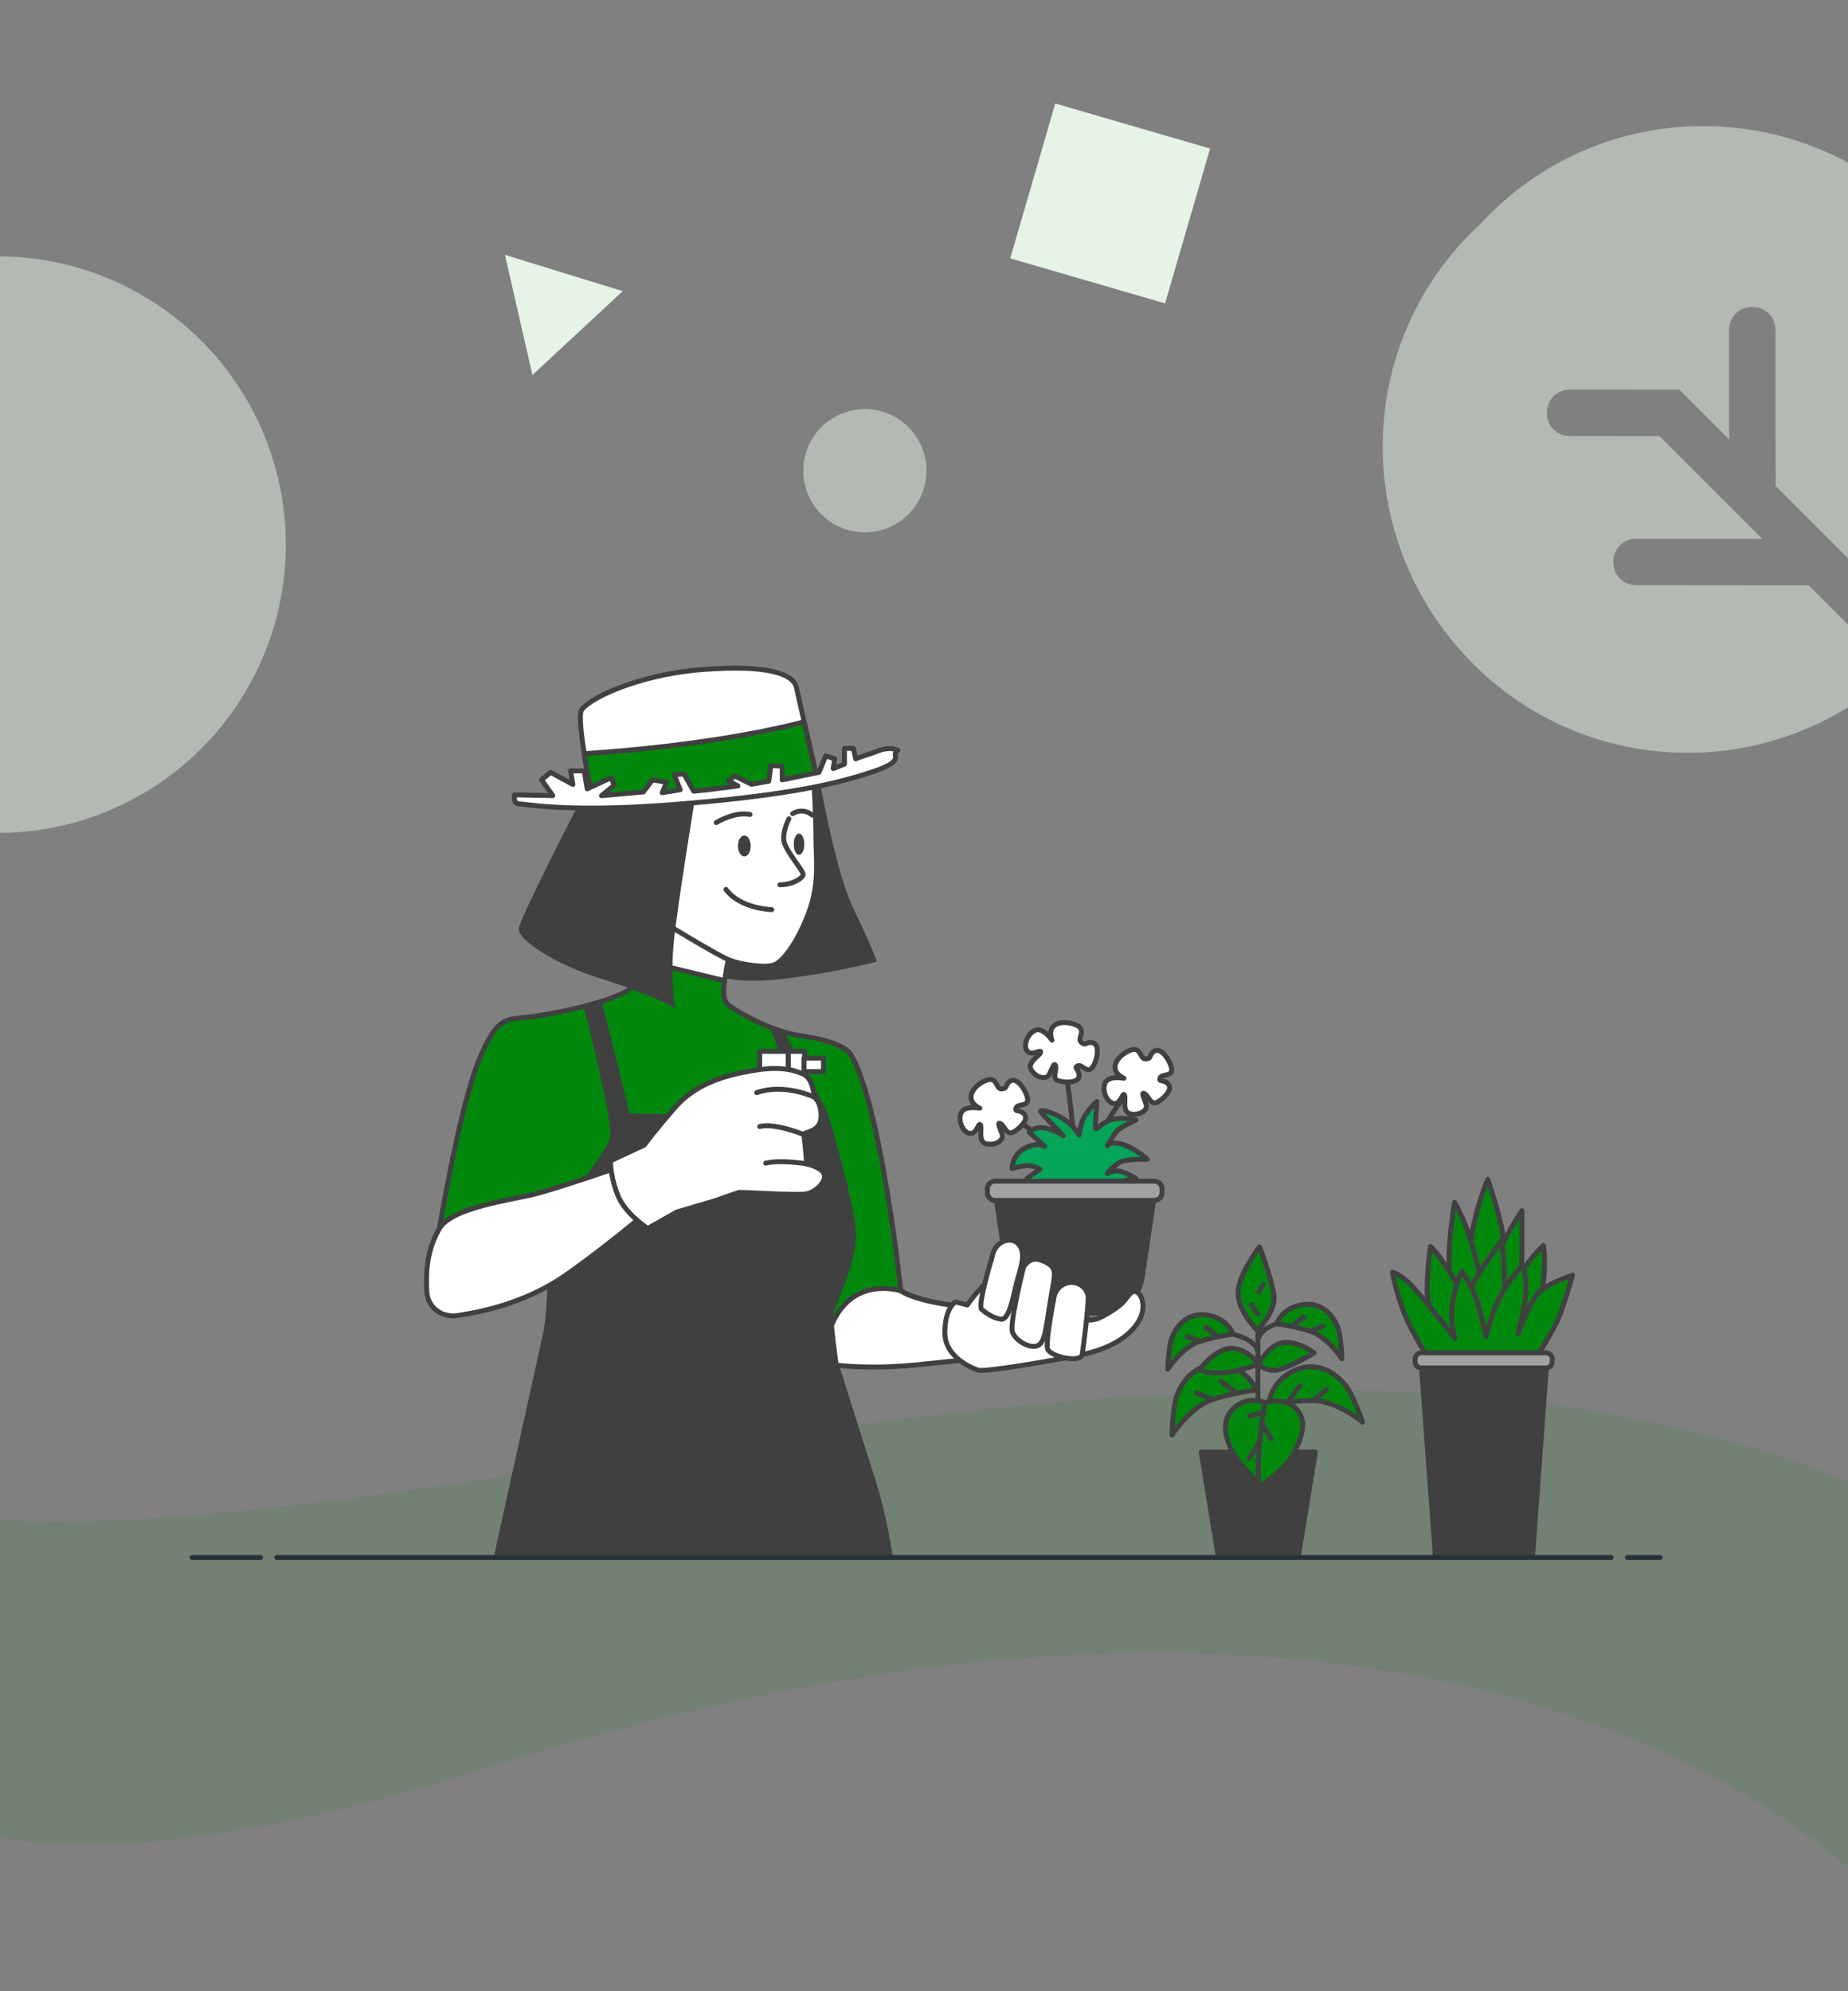 <svg width="375" height="404" viewBox="0 0 375 404" fill="none" xmlns="http://www.w3.org/2000/svg">
<rect x="0" y="0" width="375" height="404" fill="#808080" stroke="none"/>
<path opacity="0.1" d="M397 311.58C272.745 239.169 72.334 324.919 -21 305.863V360.172C-17.373 370.811 10.722 385.707 94.093 360.172C280.075 299.575 373.523 364.142 397 404C396.427 397.331 395.626 369.509 397 311.58Z" fill="#00880D"/>
<path d="M298.367 255.336C298.367 255.336 298.025 252.535 299.276 247.491C299.94 244.689 300.809 241.94 301.873 239.265C303.048 242.497 304 245.805 304.722 249.166C305.263 251.877 305.567 254.629 305.632 257.393C305.632 257.393 304.151 262.809 302.787 264.675C301.423 266.541 300.393 265.61 299.484 263.376C298.574 261.142 298.367 255.336 298.367 255.336Z" fill="#00880D" stroke="#404040" stroke-linecap="round" stroke-linejoin="round"/>
<path d="M294.384 261.125C294.384 261.125 294.042 259.259 294.042 254.964C294.042 250.669 295.167 243.941 295.167 243.941C296.489 246.313 297.557 248.817 298.354 251.413C299.492 255.336 301.54 262.995 301.54 262.995C302.069 260.33 302.792 257.708 303.705 255.15C305.186 251.037 308.831 245.625 308.831 245.625V253.851C308.843 256.872 308.471 259.882 307.723 262.809C307.723 262.809 307.381 264.675 303.051 266.169C298.722 267.662 295.167 265.982 294.384 261.125Z" fill="#00880D" stroke="#404040" stroke-linecap="round" stroke-linejoin="round"/>
<path d="M291.193 268.039C291.193 268.039 289.599 265.982 289.599 261.501C289.618 258.624 289.847 255.751 290.284 252.907C290.284 252.907 290.851 253.28 292.448 255.505C294.046 257.73 297.57 263.536 297.57 263.913C297.57 264.29 297.912 262.229 299.276 259.8C300.64 257.371 304.744 251.574 304.744 251.574C304.744 251.574 305.311 256.804 305.311 259.047C305.311 261.289 305.541 264.463 305.541 264.463C305.541 264.463 307.247 260.168 309.07 257.536C310.303 255.809 311.675 254.184 313.17 252.678C313.17 252.678 313.512 253.977 313.395 257.722C313.278 261.467 311.689 268.368 311.23 269.489C310.771 270.611 309.178 272.853 306.104 273.975C303.03 275.096 297.8 275.88 295.063 274.581C292.327 273.282 291.193 268.039 291.193 268.039Z" fill="#00880D" stroke="#404040" stroke-linecap="round" stroke-linejoin="round"/>
<path d="M289.599 275.139C289.599 275.139 288.69 274.018 286.183 269.16C283.677 264.303 282.542 258.129 282.542 258.129C282.542 258.129 283.906 258.315 286.183 260.557C288.461 262.8 295.275 271.581 295.275 271.581C294.528 269.034 294.38 266.349 294.842 263.735C295.639 259.622 296.665 257.942 296.665 257.942C296.665 257.942 299.055 261.493 299.852 264.294C300.648 267.095 301.558 271.221 301.558 271.221C301.558 271.221 302.696 266.177 304.632 262.631C305.837 260.448 307.331 258.437 309.074 256.652C309.074 256.652 310.1 260.761 309.416 264.311C308.732 267.861 308.048 270.663 308.048 270.663C308.048 270.663 310.554 263.562 312.602 261.882C314.65 260.202 319.097 258.709 319.097 258.709C319.097 258.709 317.278 265.433 315.798 268.42C314.317 271.407 312.152 274.771 312.152 274.771C312.152 274.771 300.757 278.499 289.599 275.139Z" fill="#00880D" stroke="#404040" stroke-linecap="round" stroke-linejoin="round"/>
<path d="M310.979 315.928H291.275L288.318 275.551H313.936L310.979 315.928Z" fill="#404040" stroke="#404040" stroke-linecap="round" stroke-linejoin="round"/>
<path d="M313.732 274.473H288.404C287.718 274.473 287.162 275.029 287.162 275.715V276.296C287.162 276.982 287.718 277.538 288.404 277.538H313.732C314.419 277.538 314.975 276.982 314.975 276.296V275.715C314.975 275.029 314.419 274.473 313.732 274.473Z" fill="#A1A1A1" stroke="#404040" stroke-linecap="round" stroke-linejoin="round"/>
<path d="M255.255 296.021V258.78" stroke="#404040" stroke-linecap="round" stroke-linejoin="round"/>
<path d="M263.444 315.89H247.226L243.75 294.606H266.92L263.444 315.89Z" fill="#404040" stroke="#404040" stroke-linecap="round" stroke-linejoin="round"/>
<path d="M257.524 285.006C257.524 285.006 257.443 280.468 262.723 278.032C268.004 275.596 272.476 279.629 273.987 282.57C274.962 284.5 275.805 286.494 276.509 288.538C276.509 288.538 271.228 284.163 266.437 284.163C263.447 284.178 260.464 284.46 257.524 285.006Z" fill="#00880D" stroke="#404040" stroke-linecap="round" stroke-linejoin="round"/>
<path d="M261.475 284.334L263.748 281.14" stroke="#404040" stroke-linecap="round" stroke-linejoin="round"/>
<path d="M266.437 284.167L269.211 281.898" stroke="#404040" stroke-linecap="round" stroke-linejoin="round"/>
<path d="M254.858 282.028C254.858 282.028 253.562 277.679 247.776 276.962C241.99 276.246 238.967 281.441 238.417 284.702C238.075 286.836 237.876 288.991 237.823 291.152C237.823 291.152 241.537 285.381 246.112 283.929C248.965 283.036 251.891 282.399 254.858 282.028Z" fill="#00880D" stroke="#404040" stroke-linecap="round" stroke-linejoin="round"/>
<path d="M250.888 282.585L247.757 280.23" stroke="#404040" stroke-linecap="round" stroke-linejoin="round"/>
<path d="M246.112 283.929L242.781 282.607" stroke="#404040" stroke-linecap="round" stroke-linejoin="round"/>
<path d="M250.197 270.708C250.197 270.708 249.191 267.333 244.704 266.776C240.218 266.218 237.871 270.252 237.444 272.781C237.174 274.437 237.017 276.109 236.972 277.787C236.972 277.787 239.858 273.312 243.401 272.183C245.618 271.49 247.892 270.996 250.197 270.708Z" fill="#00880D" stroke="#404040" stroke-linecap="round" stroke-linejoin="round"/>
<path d="M247.118 271.139L244.69 269.312" stroke="#404040" stroke-linecap="round" stroke-linejoin="round"/>
<path d="M243.412 272.183L240.827 271.158" stroke="#404040" stroke-linecap="round" stroke-linejoin="round"/>
<path d="M259.073 268.603C259.073 268.603 260.079 265.227 264.569 264.67C269.059 264.113 271.402 268.146 271.829 270.679C272.096 272.335 272.249 274.008 272.29 275.685C272.29 275.685 269.404 271.206 265.861 270.077C263.647 269.384 261.375 268.891 259.073 268.603Z" fill="#00880D" stroke="#404040" stroke-linecap="round" stroke-linejoin="round"/>
<path d="M262.155 269.037L264.584 267.21" stroke="#404040" stroke-linecap="round" stroke-linejoin="round"/>
<path d="M265.861 270.077L268.446 269.052" stroke="#404040" stroke-linecap="round" stroke-linejoin="round"/>
<path d="M256.685 284.587C255.567 284.1 254.325 283.977 253.134 284.234C251.943 284.491 250.862 285.116 250.045 286.02C247.018 289.214 249.54 294.19 251.642 296.79C252.955 298.408 254.359 299.95 255.846 301.41C255.846 301.41 260.889 298.216 262.653 294.603C264.417 290.989 265.253 288.215 262.991 285.775C260.729 283.335 256.685 284.587 256.685 284.587Z" fill="#00880D" stroke="#404040" stroke-linecap="round" stroke-linejoin="round"/>
<path d="M256.685 284.587C256.685 284.587 254.921 294.242 255.426 300.225" stroke="#404040" stroke-linecap="round" stroke-linejoin="round"/>
<path d="M256.18 289.043L257.948 291.903" stroke="#404040" stroke-linecap="round" stroke-linejoin="round"/>
<path d="M255.76 292.322L253.491 295.854" stroke="#404040" stroke-linecap="round" stroke-linejoin="round"/>
<path d="M256.433 286.607L253.491 287.279" stroke="#404040" stroke-linecap="round" stroke-linejoin="round"/>
<path d="M259.073 268.603C259.073 268.603 256.265 269.29 255.426 271.306" stroke="#404040" stroke-linecap="round" stroke-linejoin="round"/>
<path d="M250.197 270.708C250.197 270.708 254.75 271.641 255.255 274.248" stroke="#404040" stroke-linecap="round" stroke-linejoin="round"/>
<path d="M255.341 276.769C255.341 276.769 257.443 272.818 260.384 272.398C263.325 271.979 266.682 274.508 266.682 274.508C266.682 274.508 260.714 278.039 258.612 278.039C257.399 278.055 256.226 277.6 255.341 276.769Z" fill="#00880D" stroke="#404040" stroke-linecap="round" stroke-linejoin="round"/>
<path d="M255.34 276.769C255.34 276.769 253.484 273.913 250.212 273.575C246.94 273.237 243.404 277.85 243.404 277.85C243.404 277.85 244.663 278.693 248.028 278.526C251.393 278.359 255.34 276.769 255.34 276.769Z" fill="#00880D" stroke="#404040" stroke-linecap="round" stroke-linejoin="round"/>
<path d="M255.17 269.962C255.17 269.962 251.385 266.248 251.218 262.564C251.051 258.88 255.593 252.968 255.593 252.968C255.593 252.968 258.367 260.199 258.534 263.225C258.701 266.252 255.17 269.962 255.17 269.962Z" fill="#00880D" stroke="#404040" stroke-linecap="round" stroke-linejoin="round"/>
<path d="M255.255 266.597L253.911 264.666" stroke="#404040" stroke-linecap="round" stroke-linejoin="round"/>
<path d="M255.426 262.145L256.351 260.544" stroke="#404040" stroke-linecap="round" stroke-linejoin="round"/>
<path d="M165.727 157.766C165.727 157.766 168.921 176.637 172.723 184.555C176.525 192.473 177.292 194.752 177.292 194.752C171.18 196.267 164.979 197.393 158.724 198.123C148.986 199.188 145.785 197.516 145.785 197.516L147.032 192.605C147.032 192.605 154.492 195.193 157.229 191.844C159.966 188.494 162.857 176.322 163.299 173.431C163.74 170.539 162.388 158.064 162.388 158.064L165.727 157.766Z" fill="#404040" stroke="#404040" stroke-miterlimit="10"/>
<path d="M148.527 191.099C148.527 191.099 146.872 198.399 146.872 200.683C146.872 202.968 147.142 203.503 148.389 204.336C151.148 206.162 157.063 209.357 162.394 210.119C167.724 210.88 171.68 212.243 172.74 214.075C178.881 224.724 182.788 261.865 182.788 261.865C182.788 261.865 184.763 263.382 191.004 264.447C197.244 265.512 199.22 265.666 199.22 265.666L200.743 275.256C200.743 275.256 195.114 276.018 185.524 276.912C175.934 277.806 169.699 276.912 169.699 276.912L177.457 301.416C179.438 307.652 180.652 315.873 180.652 315.873H100.743C100.743 315.873 109.721 275.24 110.786 270.368C111.851 265.495 112.005 248.296 112.005 248.296L89.172 249.207C89.172 249.207 93.283 224.553 97.239 214.969C101.196 205.384 103.022 207.056 108.827 206.14C114.631 205.224 124.045 203.249 127.852 200.661C131.659 198.073 133.028 184.224 133.028 184.224L148.527 191.099Z" fill="#00880D" stroke="#404040" stroke-linecap="round" stroke-linejoin="round"/>
<path d="M167.663 272.244C166.56 276.796 168.331 279.853 171.261 281.916L169.683 276.95C169.683 276.95 175.918 277.866 185.508 276.95C195.098 276.034 200.726 275.295 200.726 275.295L199.203 265.705C199.203 265.705 197.228 265.556 190.987 264.486C184.746 263.415 182.771 261.903 182.771 261.903C182.771 261.903 171.057 257.991 167.663 272.244Z" fill="white" stroke="#404040" stroke-linecap="round" stroke-linejoin="round"/>
<path d="M177.441 301.433L169.683 276.928C169.683 276.928 168.463 268.1 168.618 266.582C168.772 265.065 173.181 256.689 173.181 250.752C173.181 244.815 167.856 227.025 167.398 225.795C166.979 224.691 159.568 211.255 158.421 209.181C157.902 209.015 157.383 208.833 156.876 208.629L163.745 227.152L127.372 226.391L121.65 203.31C120.773 203.58 119.851 203.861 118.919 204.082C119.686 207.051 124.988 228.002 124.31 230.97C123.548 234.165 111.983 248.318 111.983 248.318C111.983 248.318 111.828 265.518 110.763 270.39C109.698 275.262 100.721 315.895 100.721 315.895H180.635C180.635 315.895 179.422 307.668 177.441 301.433Z" fill="#404040" stroke="#404040" stroke-linecap="round" stroke-linejoin="round"/>
<path d="M147.032 198.962C147.446 195.927 148.555 191.099 148.555 191.099L133.033 184.246C132.644 187.91 131.946 191.535 130.948 195.083L147.032 198.962Z" fill="white" stroke="#404040" stroke-linecap="round" stroke-linejoin="round"/>
<path d="M165.108 158C165.108 158 165.566 165.455 165.566 170.023C165.566 174.592 166.328 179.001 164.198 184.921C162.068 190.842 159.022 194.969 157.196 195.725C155.369 196.481 150.503 195.725 148.064 194.809C145.625 193.893 133 186.141 133 186.141C133 186.141 136.498 164.379 136.956 162.856C137.323 161.778 137.836 160.755 138.479 159.815L165.108 158Z" fill="white" stroke="#404040" stroke-linecap="round" stroke-linejoin="round"/>
<path d="M160.093 166.12C160.093 166.12 158.873 168.404 159.028 170.385C159.182 172.366 162.984 176.62 162.984 177.381C162.984 178.143 160.854 179.511 158.266 179.511" stroke="#404040" stroke-linecap="round" stroke-linejoin="round"/>
<path d="M156.595 184.555C156.595 184.555 150.199 184.4 147.308 180.444" stroke="#404040" stroke-linecap="round" stroke-linejoin="round"/>
<path d="M145.333 166.898C145.333 166.898 148.985 164.619 152.18 165.242" stroke="#404040" stroke-linecap="round" stroke-linejoin="round"/>
<path d="M160.854 165.071C161.458 164.688 162.17 164.51 162.883 164.565C163.596 164.619 164.272 164.904 164.811 165.375" stroke="#404040" stroke-linecap="round" stroke-linejoin="round"/>
<path d="M151.829 171.637C151.829 172.149 151.702 172.588 151.523 172.884C151.338 173.189 151.152 173.267 151.038 173.267C150.925 173.267 150.738 173.189 150.553 172.884C150.374 172.588 150.247 172.149 150.247 171.637C150.247 171.126 150.374 170.686 150.553 170.391C150.738 170.086 150.925 170.008 151.038 170.008C151.156 170.008 151.342 170.086 151.524 170.384C151.702 170.675 151.829 171.114 151.829 171.637Z" fill="#404040" stroke="#404040"/>
<path d="M162.71 171.279C162.71 171.818 162.602 172.28 162.45 172.588C162.283 172.926 162.145 172.942 162.14 172.942C162.135 172.942 161.996 172.926 161.829 172.588C161.677 172.28 161.569 171.818 161.569 171.279C161.569 170.74 161.678 170.277 161.831 169.967C162 169.625 162.14 169.61 162.14 169.61C162.14 169.61 162.279 169.625 162.448 169.967C162.601 170.277 162.71 170.74 162.71 171.279Z" fill="#404040" stroke="#404040"/>
<path d="M140.764 160.508C140.764 160.508 136.807 184.555 136.2 191.408C135.83 195.459 135.88 199.539 136.349 203.58C136.349 203.58 131.483 200.987 122.202 198.123C112.921 195.259 105.77 190.365 105.77 188.538C105.77 186.712 119.012 161.143 119.012 161.143L140.764 160.508Z" fill="#404040" stroke="#404040" stroke-miterlimit="10"/>
<path d="M126.616 236.45C126.616 236.45 114.289 240.709 109.268 242.078C104.247 243.446 91.766 244.837 89.178 249.251C86.59 253.665 86.419 258.079 86.595 261.887C86.772 265.694 90.094 267.36 92.831 266.908C95.567 266.456 105.77 265.082 115.051 258.537C124.332 251.993 132.708 244.688 132.708 244.688L126.616 236.45Z" fill="white" stroke="#404040" stroke-linecap="round" stroke-linejoin="round"/>
<path d="M163.287 213.313H159.938V218.793H163.287V213.313Z" fill="white" stroke="#404040" stroke-linecap="round" stroke-linejoin="round"/>
<path d="M167.095 214.687H163.139V217.424H167.095V214.687Z" fill="white" stroke="#404040" stroke-linecap="round" stroke-linejoin="round"/>
<path d="M159.938 213.313H154.156V223.51H159.938V213.313Z" fill="white" stroke="#404040" stroke-linecap="round" stroke-linejoin="round"/>
<path d="M156.898 260.645C162.688 260.645 167.382 254.615 167.382 247.176C167.382 239.738 162.688 233.707 156.898 233.707C151.108 233.707 146.414 239.738 146.414 247.176C146.414 254.615 151.108 260.645 156.898 260.645Z" stroke="#404040" stroke-linecap="round" stroke-linejoin="round"/>
<path d="M123.857 235.534C123.957 237.938 124.473 240.307 125.38 242.536C126.897 246.338 131.45 249.229 131.45 249.229L137.387 245.885L145.145 243.601C145.145 243.601 149.405 242.078 149.863 241.945C150.321 241.813 161.124 242.552 163.409 242.249C165.693 241.945 167.823 239.49 167.211 238.138C166.598 236.786 163.712 236.157 163.712 236.157C163.712 236.157 163.254 230.832 163.105 230.226C162.956 229.619 166.449 229.768 166.604 226.722C166.758 223.676 165.235 222.616 165.235 222.616C165.235 222.616 165.081 218.809 162.951 217.899C160.821 216.988 158.079 216.243 152.296 217.286C146.513 218.329 141.034 220.045 136.929 224.746C132.824 229.448 130.721 232.333 130.721 232.333L123.857 235.534Z" fill="white" stroke="#404040" stroke-linecap="round" stroke-linejoin="round"/>
<path d="M163.745 236.141C163.745 236.141 158.421 235.23 155.375 235.992" stroke="#404040" stroke-linecap="round" stroke-linejoin="round"/>
<path d="M163.139 230.209C163.139 230.209 157.356 227.776 154.156 228.554" stroke="#404040" stroke-linecap="round" stroke-linejoin="round"/>
<path d="M165.269 222.6C165.269 222.6 159.199 219.709 153.549 221.684" stroke="#404040" stroke-linecap="round" stroke-linejoin="round"/>
<path d="M204.136 226.391C204.136 226.391 212.931 228.631 217.329 241.984" stroke="#404040" stroke-linecap="round" stroke-linejoin="round"/>
<path d="M216.082 215.852C216.082 215.852 218.841 233.106 218.157 242.563" stroke="#404040" stroke-linecap="round" stroke-linejoin="round"/>
<path d="M230.268 220.194C230.268 220.194 221.556 228.239 219.9 242.094" stroke="#404040" stroke-linecap="round" stroke-linejoin="round"/>
<path d="M213.461 211.035C213.461 211.035 211.729 208.43 210.151 209.01C208.572 209.589 207.546 212.05 208.418 213.209C209.29 214.367 211.309 212.773 211.177 213.496C211.044 214.218 208.28 215.521 209.295 217.115C210.311 218.71 212.336 219.14 212.915 217.982C213.494 216.823 213.925 215.377 214.217 216.243C214.51 217.11 213.345 218.848 214.769 219.284C216.193 219.72 218.968 219.72 218.968 218.268C218.968 216.817 217.809 216.679 218.676 216.243C219.542 215.807 220.557 217.838 221.572 216.679C222.588 215.521 223.311 212.05 221.859 211.614C220.408 211.178 220.414 212.337 219.404 211.47C218.394 210.604 220.85 208.866 218.102 207.856C215.354 206.847 212.308 207.707 213.461 211.035Z" fill="white" stroke="#404040" stroke-linecap="round" stroke-linejoin="round"/>
<path d="M228.056 218.765C228.056 218.765 224.982 218.158 224.27 219.698C223.559 221.237 224.59 223.687 226.025 223.886C227.46 224.084 227.758 221.524 228.166 222.136C228.574 222.749 227.565 225.618 229.408 225.999C231.25 226.38 232.989 225.271 232.575 224.046C232.161 222.821 231.438 221.491 232.26 221.899C233.082 222.307 233.496 224.349 234.826 223.626C236.156 222.903 238.087 220.956 237.061 219.935C236.034 218.914 235.118 219.637 235.405 218.715C235.692 217.794 237.861 218.5 237.75 216.966C237.64 215.432 235.687 212.475 234.362 213.192C233.038 213.909 233.855 214.732 232.525 214.847C231.195 214.963 231.697 211.984 229.043 213.225C226.389 214.467 224.877 217.237 228.056 218.765Z" fill="white" stroke="#404040" stroke-linecap="round" stroke-linejoin="round"/>
<path d="M198.828 224.84C198.828 224.84 195.754 224.239 195.043 225.773C194.331 227.307 195.368 229.762 196.797 229.961C198.226 230.159 198.53 227.605 198.944 228.217C199.358 228.83 198.342 231.693 200.185 232.08C202.028 232.466 203.761 231.351 203.347 230.126C202.933 228.901 202.216 227.572 203.032 227.98C203.849 228.388 204.268 230.43 205.598 229.712C206.928 228.995 208.859 227.036 207.833 226.021C206.807 225.006 205.891 225.718 206.178 224.796C206.465 223.875 208.633 224.586 208.523 223.047C208.412 221.507 206.465 218.555 205.135 219.278C203.805 220.001 204.627 220.812 203.297 220.934C201.967 221.055 202.47 218.075 199.816 219.311C197.161 220.547 195.65 223.317 198.828 224.84Z" fill="white" stroke="#404040" stroke-linecap="round" stroke-linejoin="round"/>
<path d="M214.189 242.144C214.189 242.144 213.897 241.278 211.728 240.842C210.645 240.585 209.529 240.489 208.418 240.555C208.418 240.555 207.259 239.832 209.14 238.53L211.022 237.228C210.199 236.707 209.236 236.453 208.263 236.499C207.285 236.614 206.318 236.808 205.372 237.079C205.4 236.221 205.655 235.387 206.11 234.66C206.566 233.933 207.206 233.34 207.965 232.94C210.57 231.638 212.026 232.593 212.026 232.593L208.831 229.701C209.232 229.324 209.717 229.048 210.246 228.897C210.775 228.747 211.333 228.725 211.872 228.835C213.268 229.097 214.596 229.637 215.778 230.424C215.778 230.424 211.436 226.082 211.149 225.508C210.862 224.934 213.753 225.651 215.922 227.097C217.176 227.899 218.218 228.991 218.962 230.281C218.962 230.281 219.249 227.82 220.121 226.374C220.819 225.313 221.644 224.34 222.576 223.477C222.576 223.477 222.289 227.533 222.289 228.686C222.289 229.839 223.216 227.798 225.6 227.136C227.223 226.773 228.91 226.809 230.516 227.24C230.516 227.24 227.206 228.686 226.461 229.701C225.716 230.717 224.728 232.46 224.728 232.46C224.728 232.46 224.585 231.594 227.189 232.03C229.794 232.466 232.828 235.208 232.828 235.208C232.828 235.208 228.778 235.065 227.311 235.788C226.294 236.375 225.408 237.163 224.706 238.105C225.113 237.851 225.568 237.682 226.041 237.607C226.515 237.533 226.999 237.554 227.465 237.669C228.53 238.034 229.55 238.519 230.505 239.115C230.505 239.115 226.599 239.694 224.717 240.566C222.836 241.438 222.256 242.447 222.256 242.447L214.189 242.144Z" fill="#04A459" stroke="#404040" stroke-linecap="round" stroke-linejoin="round"/>
<path d="M223.316 266.428H212.987C210.932 266.428 208.946 265.689 207.39 264.347C205.835 263.005 204.813 261.149 204.511 259.117L201.83 241.013H234.473L231.791 259.117C231.49 261.149 230.468 263.005 228.912 264.347C227.357 265.689 225.37 266.428 223.316 266.428Z" fill="#404040" stroke="#404040" stroke-linecap="round" stroke-linejoin="round"/>
<path d="M234.219 239.639H201.94C201.065 239.639 200.356 240.348 200.356 241.223V241.962C200.356 242.837 201.065 243.546 201.94 243.546H234.219C235.094 243.546 235.803 242.837 235.803 241.962V241.223C235.803 240.348 235.094 239.639 234.219 239.639Z" fill="#A1A1A1" stroke="#404040" stroke-linecap="round" stroke-linejoin="round"/>
<path d="M193.879 264.144C193.879 264.144 191.727 265.363 191.727 270.406C191.727 275.45 197.509 277.712 198.574 278.015C199.639 278.319 210.747 276.647 219.575 274.821C228.404 272.994 231.598 268.431 231.902 265.689C232.205 262.946 230.533 261.125 229.314 262.494C228.095 263.862 228.1 264.469 225.358 266.147C222.615 267.824 222.163 267.973 218.356 267.802C214.548 267.631 206.183 264 205.576 261.87C204.969 259.74 203.921 256.843 201.008 259.431C199.238 261.024 197.656 262.812 196.29 264.762L193.879 264.144Z" fill="white" stroke="#404040" stroke-linecap="round" stroke-linejoin="round"/>
<path d="M201.333 255.012C201.333 255.012 198.292 264.905 199.203 265.666C200.113 266.428 201.642 267.493 203.159 267.647C204.676 267.802 205.443 263.84 206.205 260.645C206.966 257.45 208.335 254.576 206.812 252.578C205.289 250.581 201.791 251.817 201.333 255.012Z" fill="white" stroke="#404040" stroke-linecap="round" stroke-linejoin="round"/>
<path d="M207.728 256.992C207.728 256.992 204.837 268.409 205.444 270.235C206.051 272.062 209.096 273.733 210.619 272.994C212.142 272.255 212.275 269.038 213.207 263.559C214.14 258.079 214.576 257.296 212.142 256.06C209.709 254.824 208.638 255.773 207.728 256.992Z" fill="white" stroke="#404040" stroke-linecap="round" stroke-linejoin="round"/>
<path d="M219.911 261.241C217.952 259.172 214.438 260.331 213.902 263.128C213.224 266.676 212.175 272.674 212.595 273.733C213.207 275.256 219.293 276.625 219.597 274.798C219.9 272.972 220.816 265.666 220.816 263.211C220.773 262.464 220.45 261.761 219.911 261.241Z" fill="white" stroke="#404040" stroke-linecap="round" stroke-linejoin="round"/>
<path d="M120.067 161.418C120.067 161.418 117.026 146.355 117.937 144.225C118.847 142.095 128.895 136.919 142.441 135.854C155.988 134.789 161.009 136.765 161.616 139.507C162.223 142.25 165.727 157.766 165.727 157.766L149.438 160.811L134.678 162.18L119.305 162.941L120.067 161.418Z" fill="white" stroke="#404040" stroke-linecap="round" stroke-linejoin="round"/>
<path d="M134.678 162.18L149.438 160.811L165.726 157.766C165.726 157.766 164.352 151.696 163.177 146.465C146.839 150.653 127.587 152.325 118.549 152.915C119.217 157.203 120.066 161.418 120.066 161.418L119.305 162.941L134.678 162.18Z" fill="#00880D" stroke="#404040" stroke-linecap="round" stroke-linejoin="round"/>
<path d="M104.396 161.269C104.396 161.269 104.087 163.096 105.307 163.096C106.526 163.096 115.2 164.922 136.504 163.245C157.809 161.567 167.547 159.443 173.788 157.617C180.029 155.79 182.01 154.725 181.701 153.357C181.392 151.988 183.224 152.441 181.397 151.983C179.571 151.525 177.744 152.595 176.227 153.048C175.349 153.309 174.486 153.614 173.639 153.964L173.181 151.834H171.355V155.029L169.07 155.939L169.374 153.964L167.547 153.357L166.637 155.636L166.179 156.701L158.725 158.224V155.465L156.44 155.31L155.982 158.505L152.484 159.117L149.135 157.462L147.766 158.395L149.747 159.46L143.81 160.221L140.764 160.524L138.789 157.021L136.808 157.175L138.027 160.221L134.374 160.828L135.285 158.698L132.393 158.24L130.567 160.673L122.048 161.435L124.635 159.305L124.023 157.782L119.156 160.05L118.549 156.397H115.79L116.248 159.156L111.718 156.701L109.892 158.224L112.176 161.418L104.396 161.269Z" fill="white" stroke="#404040" stroke-linecap="round" stroke-linejoin="round"/>
<path d="M52.872 316H39" stroke="#263238" stroke-linecap="round" stroke-linejoin="round"/>
<path d="M326.923 316H56.177" stroke="#263238" stroke-linecap="round" stroke-linejoin="round"/>
<path d="M336.892 316H330.219" stroke="#263238" stroke-linecap="round" stroke-linejoin="round"/>
<circle opacity="0.5" cx="-0.5" cy="110.5" r="58.5" fill="#E6F3E7"/>
<circle opacity="0.5" cx="175.5" cy="95.5" r="12.5" fill="#E6F3E7"/>
<path opacity="0.5" d="M300.421 45.421C275.228 68.594 273.918 107.59 297.137 132.824C320.356 158.057 359.353 159.437 384.546 136.263L367.049 118.766L332.087 118.735C329.397 118.733 327.378 116.714 327.376 114.025C327.374 111.335 329.389 109.32 332.078 109.322L357.628 109.345L336.766 88.484L318.613 88.468C315.923 88.465 313.904 86.446 313.902 83.757C313.9 81.067 315.915 79.052 318.604 79.055L340.792 79.074L350.886 89.169L350.866 66.981C350.864 64.292 352.879 62.276 355.569 62.279C358.258 62.281 360.277 64.3 360.279 66.989L360.307 98.59L391.263 129.546C414.437 104.353 413.057 65.356 387.824 42.137C362.59 18.918 323.594 20.228 300.421 45.421Z" fill="#E6F3E7"/>
<path d="M126.363 59.072L108.041 76.087L102.467 51.712L126.363 59.072Z" fill="#E6F3E7"/>
<rect x="245.557" y="30.136" width="32.722" height="32.722" transform="rotate(106.213 245.557 30.136)" fill="#E6F3E7"/>
</svg>
